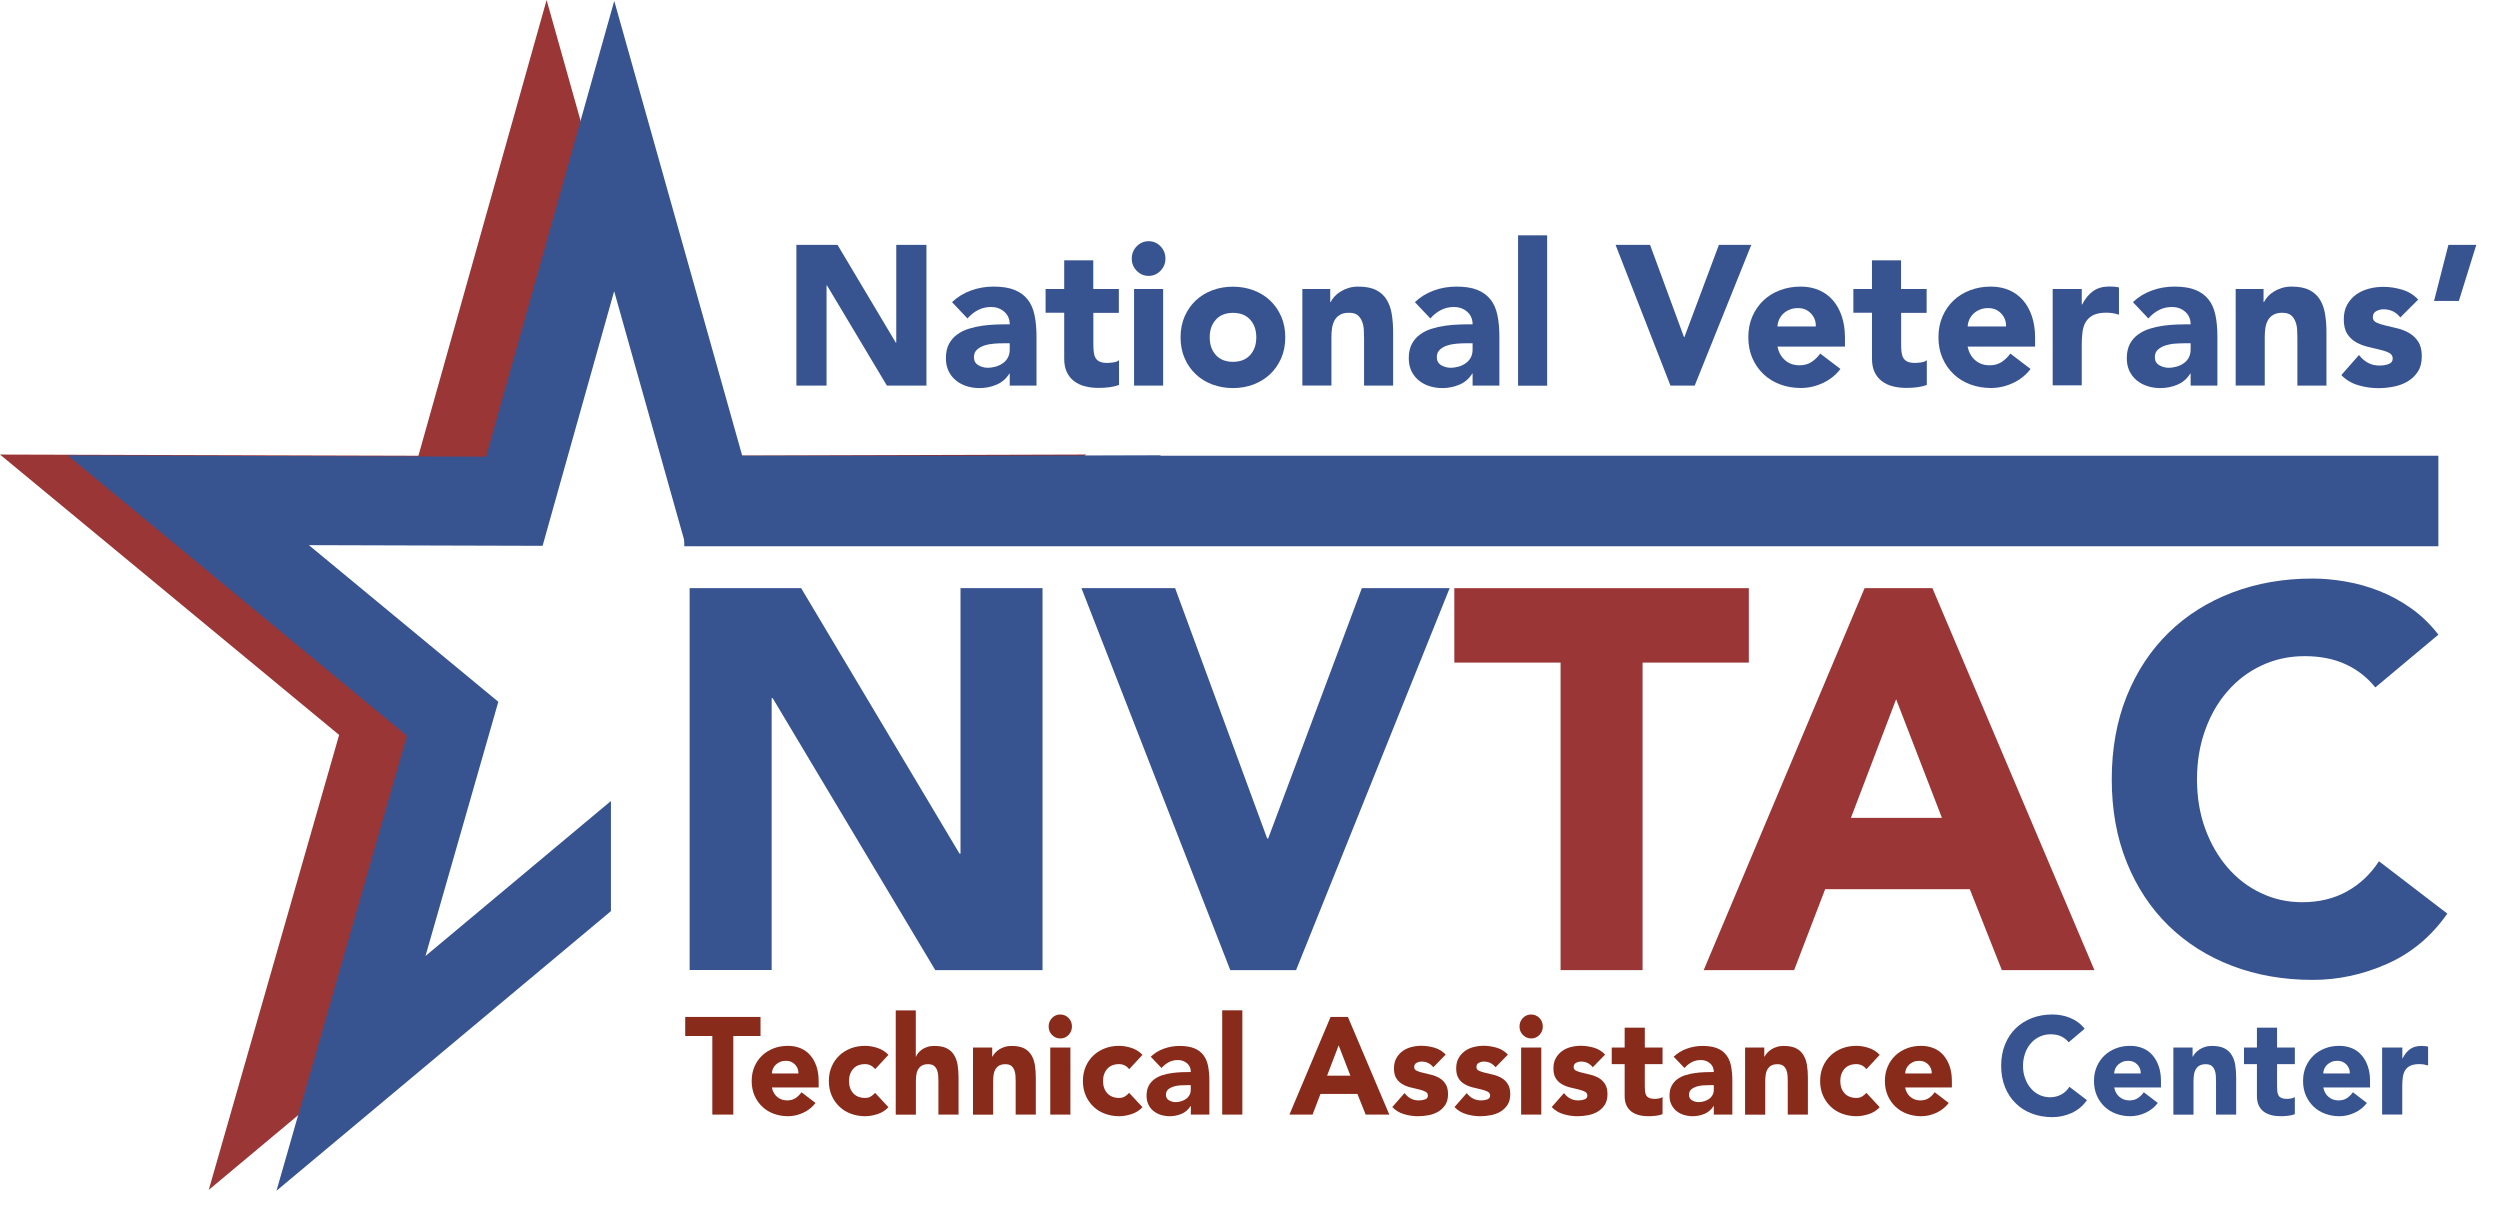<?xml version="1.0" encoding="utf-8"?>
<!-- Generator: Adobe Illustrator 23.0.4, SVG Export Plug-In . SVG Version: 6.00 Build 0)  -->
<svg version="1.1" xmlns="http://www.w3.org/2000/svg" xmlns:xlink="http://www.w3.org/1999/xlink" x="0px" y="0px"
	 viewBox="0 0 294.14 143.14" style="enable-background:new 0 0 294.14 143.14;" xml:space="preserve">
<style type="text/css">
	.st0{fill:none;stroke:#000000;stroke-width:2;stroke-miterlimit:10;}
	.st1{fill:none;}
	.st2{fill:#942B2B;}
	.st3{fill:#375390;}
	.st4{fill:#9B3637;}
	.st5{fill:#882B1B;}
	.st6{fill:#010202;}
	.st7{fill:#FFFFFF;}
</style>
<g id="Layer_2">
</g>
<g id="Layer_1">
	<g>
		<g>
			<path class="st1" d="M41.82,101.84l0.5-1.73C42.15,100.68,41.98,101.26,41.82,101.84z"/>
			<path class="st1" d="M42.33,100.05L45.78,88C44.86,91.23,43.62,95.53,42.33,100.05z"/>
			<path class="st2" d="M83.85,53.61l0.08,10.47c2.48-0.01,5.13-0.02,7.77-0.02c0.04-0.03,0.07-0.06,0.07-0.06l0.78-0.32
				c0.77,0,14.89,0,22.91,0c6.89-5.7,12.34-10.2,12.34-10.2S97.01,53.57,83.85,53.61z"/>
			<g>
				<path class="st3" d="M81.14,69.2h13.12l18.63,31.23h0.12V69.2h9.65v44.94h-12.62L90.91,82.14h-0.12v31.99h-9.65V69.2z"/>
				<path class="st3" d="M127.24,69.2h11.02l10.83,29.45h0.12l11.02-29.45h10.33l-18.07,44.94h-7.74L127.24,69.2z"/>
				<path class="st4" d="M183.61,77.96h-12.5V69.2h34.65v8.76h-12.5v36.18h-9.65V77.96z"/>
				<path class="st4" d="M219.38,69.2h7.98l19.06,44.94h-10.89l-3.77-9.52h-17.02l-3.65,9.52h-10.64L219.38,69.2z M223.09,82.27
					l-5.32,13.96h10.71L223.09,82.27z"/>
				<path class="st3" d="M279.47,80.88c-0.95-1.18-2.11-2.09-3.5-2.73c-1.38-0.63-2.98-0.95-4.8-0.95c-1.82,0-3.5,0.36-5.04,1.08
					c-1.55,0.72-2.89,1.72-4.02,3.02c-1.14,1.29-2.02,2.82-2.66,4.6c-0.64,1.78-0.96,3.7-0.96,5.78c0,2.12,0.32,4.05,0.96,5.81
					c0.64,1.76,1.52,3.28,2.63,4.57c1.11,1.29,2.42,2.3,3.93,3.01c1.51,0.72,3.12,1.08,4.86,1.08c1.98,0,3.73-0.42,5.26-1.27
					c1.53-0.85,2.78-2.03,3.77-3.55l8.04,6.16c-1.86,2.67-4.21,4.63-7.05,5.9c-2.85,1.27-5.78,1.9-8.79,1.9
					c-3.42,0-6.58-0.55-9.47-1.65c-2.89-1.1-5.38-2.68-7.49-4.73c-2.1-2.05-3.74-4.54-4.92-7.46c-1.18-2.92-1.76-6.18-1.76-9.77
					c0-3.6,0.59-6.85,1.76-9.77c1.18-2.92,2.82-5.4,4.92-7.46c2.1-2.05,4.6-3.63,7.49-4.73c2.89-1.1,6.04-1.65,9.47-1.65
					c1.24,0,2.53,0.12,3.87,0.35c1.34,0.23,2.66,0.6,3.96,1.11s2.55,1.19,3.74,2.03c1.2,0.85,2.27,1.88,3.22,3.11L279.47,80.88z"/>
			</g>
			<g>
				<path class="st4" d="M68.72,15.67C66.24,6.84,64.31,0,64.31,0l-4.35,15.47c0,0-9.03,32.09-10.73,38.15
					C43.66,53.61,0,53.48,0,53.48s35.39,29.26,39.9,32.99C38.17,92.53,24.56,140,24.56,140s5.28-4.41,12.01-10.04l8.1-26.57
					l0.44-1.55c0.17-0.58,0.33-1.16,0.5-1.73l0.02-0.06c1.29-4.51,2.53-8.82,3.45-12.04l0.08-0.26c0.92-3.21,1.51-5.28,1.51-5.28
					S37.51,71.58,28.38,64.03c11.27,0.03,27.5,0.08,27.5,0.08l1.02-3.64c0,0,2-7.1,4.39-15.61l-0.5-1.03L68.72,15.67z"/>
				<path class="st3" d="M50.06,112.48c3.51-12.25,8.57-29.91,8.57-29.91S45.47,71.69,36.34,64.14c11.27,0.03,27.5,0.08,27.5,0.08
					l1.02-3.64c0,0,3.95-14.05,7.4-26.32c3.45,12.27,8.43,29.96,8.43,29.96s10.03-0.03,19.79-0.06c0.04-0.03,0.07-0.06,0.07-0.06
					l0.78-0.32c0.77,0,14.89,0,22.91,0c6.89-5.7,12.34-10.2,12.34-10.2s-43.66,0.13-49.22,0.15C85.65,47.67,72.27,0.11,72.27,0.11
					l-4.35,15.47c0,0-9.03,32.09-10.73,38.15c-5.57-0.02-49.22-0.15-49.22-0.15s35.39,29.26,39.9,32.99
					c-1.73,6.06-15.34,53.53-15.34,53.53s33.52-28.03,39.35-32.9V94.24C69.64,96.11,58.24,105.65,50.06,112.48z"/>
			</g>
			<rect x="80.51" y="53.62" class="st3" width="206.38" height="10.65"/>
		</g>
		<g>
			<path class="st3" d="M93.7,28.81h4.84l6.86,11.51h0.05V28.81H109v16.56h-4.65L97.3,33.58h-0.05v11.79H93.7V28.81z"/>
			<path class="st3" d="M118.81,43.95h-0.05c-0.38,0.61-0.89,1.05-1.52,1.31c-0.63,0.27-1.3,0.4-2,0.4c-0.52,0-1.01-0.07-1.49-0.22
				s-0.9-0.37-1.27-0.67c-0.37-0.3-0.65-0.66-0.87-1.1c-0.21-0.44-0.32-0.94-0.32-1.52c0-0.65,0.12-1.21,0.35-1.66
				c0.24-0.45,0.55-0.83,0.96-1.12c0.4-0.3,0.86-0.53,1.38-0.69c0.52-0.16,1.05-0.28,1.61-0.36c0.56-0.08,1.11-0.12,1.67-0.14
				s1.07-0.02,1.54-0.02c0-0.62-0.22-1.12-0.65-1.49c-0.43-0.37-0.95-0.55-1.54-0.55c-0.56,0-1.08,0.12-1.54,0.36
				c-0.46,0.24-0.88,0.57-1.24,0.99l-1.82-1.92c0.64-0.61,1.38-1.06,2.23-1.37s1.73-0.46,2.65-0.46c1,0,1.83,0.13,2.47,0.39
				c0.65,0.26,1.16,0.64,1.55,1.13s0.66,1.11,0.81,1.84c0.15,0.73,0.23,1.56,0.23,2.51v5.78h-3.15V43.95z M117.97,40.39
				c-0.26,0-0.58,0.01-0.97,0.04s-0.76,0.09-1.12,0.2c-0.36,0.11-0.66,0.27-0.91,0.49c-0.25,0.22-0.38,0.52-0.38,0.91
				c0,0.42,0.17,0.73,0.52,0.94c0.35,0.2,0.71,0.3,1.09,0.3c0.33,0,0.66-0.05,0.97-0.14c0.31-0.09,0.59-0.23,0.83-0.4
				c0.24-0.17,0.44-0.39,0.58-0.65s0.22-0.58,0.22-0.94v-0.75H117.97z"/>
			<path class="st3" d="M131.65,36.81h-3.01v3.79c0,0.31,0.02,0.6,0.05,0.85s0.1,0.48,0.21,0.67c0.11,0.19,0.27,0.33,0.49,0.43
				c0.22,0.1,0.51,0.15,0.88,0.15c0.18,0,0.42-0.02,0.72-0.06c0.3-0.04,0.52-0.13,0.67-0.27v2.92c-0.38,0.14-0.78,0.23-1.19,0.28
				s-0.81,0.07-1.21,0.07c-0.58,0-1.11-0.06-1.6-0.19c-0.49-0.12-0.91-0.32-1.28-0.6c-0.37-0.27-0.65-0.63-0.86-1.06
				c-0.21-0.44-0.31-0.97-0.31-1.59v-5.4h-2.19V34h2.19v-3.37h3.42V34h3.01V36.81z"/>
			<path class="st3" d="M133.16,30.42c0-0.56,0.19-1.04,0.58-1.44c0.39-0.4,0.85-0.6,1.4-0.6s1.02,0.2,1.4,0.6
				c0.39,0.4,0.58,0.88,0.58,1.44s-0.19,1.04-0.58,1.44c-0.39,0.4-0.86,0.6-1.4,0.6s-1.01-0.2-1.4-0.6
				C133.35,31.47,133.16,30.99,133.16,30.42z M133.43,34h3.42v11.37h-3.42V34z"/>
			<path class="st3" d="M138.9,39.69c0-0.9,0.16-1.72,0.48-2.46c0.32-0.73,0.76-1.36,1.31-1.88c0.55-0.52,1.21-0.92,1.96-1.2
				c0.75-0.28,1.55-0.42,2.41-0.42c0.85,0,1.65,0.14,2.41,0.42c0.75,0.28,1.41,0.68,1.96,1.2c0.55,0.52,0.99,1.15,1.31,1.88
				c0.32,0.73,0.48,1.55,0.48,2.46s-0.16,1.72-0.48,2.46c-0.32,0.73-0.76,1.36-1.31,1.88c-0.56,0.52-1.21,0.92-1.96,1.21
				c-0.75,0.28-1.55,0.42-2.41,0.42c-0.85,0-1.65-0.14-2.41-0.42c-0.75-0.28-1.41-0.68-1.96-1.21c-0.56-0.52-0.99-1.15-1.31-1.88
				C139.06,41.41,138.9,40.59,138.9,39.69z M142.33,39.69c0,0.86,0.24,1.55,0.72,2.08s1.15,0.8,2.02,0.8s1.54-0.27,2.02-0.8
				s0.72-1.22,0.72-2.08s-0.24-1.55-0.72-2.08s-1.15-0.8-2.02-0.8s-1.54,0.27-2.02,0.8S142.33,38.83,142.33,39.69z"/>
			<path class="st3" d="M153.23,34h3.28v1.54h0.05c0.11-0.22,0.26-0.44,0.46-0.66c0.2-0.22,0.43-0.41,0.71-0.58
				c0.27-0.17,0.58-0.31,0.94-0.42c0.35-0.11,0.73-0.16,1.14-0.16c0.87,0,1.57,0.14,2.1,0.41s0.95,0.65,1.24,1.13s0.5,1.05,0.6,1.71
				c0.11,0.66,0.16,1.36,0.16,2.13v6.27h-3.42v-5.57c0-0.33-0.01-0.67-0.03-1.02c-0.02-0.35-0.09-0.67-0.21-0.97
				s-0.29-0.54-0.52-0.73c-0.24-0.19-0.57-0.28-1.02-0.28s-0.8,0.08-1.07,0.25c-0.27,0.16-0.48,0.38-0.63,0.65
				c-0.14,0.27-0.24,0.58-0.29,0.92c-0.05,0.34-0.07,0.7-0.07,1.08v5.66h-3.42V34z"/>
			<path class="st3" d="M173.27,43.95h-0.05c-0.38,0.61-0.89,1.05-1.52,1.31c-0.63,0.27-1.3,0.4-2,0.4c-0.52,0-1.01-0.07-1.49-0.22
				s-0.9-0.37-1.27-0.67c-0.37-0.3-0.65-0.66-0.87-1.1c-0.21-0.44-0.32-0.94-0.32-1.52c0-0.65,0.12-1.21,0.35-1.66
				c0.24-0.45,0.55-0.83,0.96-1.12c0.4-0.3,0.86-0.53,1.38-0.69c0.52-0.16,1.05-0.28,1.61-0.36c0.56-0.08,1.11-0.12,1.67-0.14
				s1.07-0.02,1.54-0.02c0-0.62-0.22-1.12-0.65-1.49c-0.43-0.37-0.95-0.55-1.54-0.55c-0.56,0-1.08,0.12-1.54,0.36
				c-0.46,0.24-0.88,0.57-1.24,0.99l-1.82-1.92c0.64-0.61,1.38-1.06,2.23-1.37s1.73-0.46,2.65-0.46c1,0,1.83,0.13,2.47,0.39
				c0.65,0.26,1.16,0.64,1.55,1.13s0.66,1.11,0.81,1.84c0.15,0.73,0.23,1.56,0.23,2.51v5.78h-3.15V43.95z M172.43,40.39
				c-0.26,0-0.58,0.01-0.97,0.04s-0.76,0.09-1.12,0.2c-0.36,0.11-0.66,0.27-0.91,0.49c-0.25,0.22-0.38,0.52-0.38,0.91
				c0,0.42,0.17,0.73,0.52,0.94c0.35,0.2,0.71,0.3,1.09,0.3c0.33,0,0.66-0.05,0.97-0.14c0.31-0.09,0.59-0.23,0.83-0.4
				c0.24-0.17,0.44-0.39,0.58-0.65s0.22-0.58,0.22-0.94v-0.75H172.43z"/>
			<path class="st3" d="M178.61,27.69h3.42v17.69h-3.42V27.69z"/>
			<path class="st3" d="M190.08,28.81h4.06l3.99,10.85h0.05l4.06-10.85h3.81l-6.66,16.56h-2.85L190.08,28.81z"/>
			<path class="st3" d="M216.54,43.41c-0.55,0.72-1.24,1.27-2.08,1.66c-0.84,0.39-1.7,0.58-2.6,0.58c-0.85,0-1.65-0.14-2.41-0.42
				c-0.75-0.28-1.41-0.68-1.96-1.21c-0.56-0.52-0.99-1.15-1.31-1.88c-0.32-0.73-0.48-1.55-0.48-2.46s0.16-1.72,0.48-2.46
				c0.32-0.73,0.76-1.36,1.31-1.88c0.55-0.52,1.21-0.92,1.96-1.2c0.75-0.28,1.55-0.42,2.41-0.42c0.79,0,1.51,0.14,2.16,0.42
				c0.65,0.28,1.19,0.68,1.64,1.2c0.45,0.52,0.79,1.15,1.04,1.88c0.24,0.73,0.37,1.55,0.37,2.46v1.1h-7.94
				c0.14,0.67,0.43,1.2,0.89,1.6c0.46,0.4,1.02,0.6,1.69,0.6c0.56,0,1.04-0.13,1.43-0.39s0.73-0.59,1.02-0.99L216.54,43.41z
				 M213.64,38.4c0.02-0.59-0.17-1.1-0.57-1.52c-0.4-0.42-0.9-0.63-1.53-0.63c-0.38,0-0.71,0.06-1,0.19
				c-0.29,0.12-0.54,0.28-0.74,0.48c-0.21,0.2-0.36,0.42-0.48,0.68c-0.11,0.26-0.18,0.53-0.19,0.81H213.64z"/>
			<path class="st3" d="M226.69,36.81h-3.01v3.79c0,0.31,0.02,0.6,0.05,0.85s0.1,0.48,0.21,0.67c0.11,0.19,0.27,0.33,0.49,0.43
				c0.22,0.1,0.51,0.15,0.88,0.15c0.18,0,0.42-0.02,0.72-0.06c0.3-0.04,0.52-0.13,0.67-0.27v2.92c-0.38,0.14-0.78,0.23-1.19,0.28
				s-0.81,0.07-1.21,0.07c-0.58,0-1.11-0.06-1.6-0.19c-0.49-0.12-0.91-0.32-1.28-0.6c-0.37-0.27-0.65-0.63-0.86-1.06
				c-0.21-0.44-0.31-0.97-0.31-1.59v-5.4h-2.19V34h2.19v-3.37h3.42V34h3.01V36.81z"/>
			<path class="st3" d="M238.91,43.41c-0.55,0.72-1.24,1.27-2.08,1.66c-0.84,0.39-1.7,0.58-2.6,0.58c-0.85,0-1.65-0.14-2.41-0.42
				c-0.75-0.28-1.41-0.68-1.96-1.21c-0.56-0.52-0.99-1.15-1.31-1.88c-0.32-0.73-0.48-1.55-0.48-2.46s0.16-1.72,0.48-2.46
				c0.32-0.73,0.76-1.36,1.31-1.88c0.55-0.52,1.21-0.92,1.96-1.2c0.75-0.28,1.55-0.42,2.41-0.42c0.79,0,1.51,0.14,2.16,0.42
				c0.65,0.28,1.19,0.68,1.64,1.2c0.45,0.52,0.79,1.15,1.04,1.88c0.24,0.73,0.37,1.55,0.37,2.46v1.1h-7.94
				c0.14,0.67,0.43,1.2,0.89,1.6c0.46,0.4,1.02,0.6,1.69,0.6c0.56,0,1.04-0.13,1.43-0.39s0.73-0.59,1.02-0.99L238.91,43.41z
				 M236.02,38.4c0.02-0.59-0.17-1.1-0.57-1.52c-0.4-0.42-0.9-0.63-1.53-0.63c-0.38,0-0.71,0.06-1,0.19
				c-0.29,0.12-0.54,0.28-0.74,0.48c-0.21,0.2-0.36,0.42-0.48,0.68c-0.11,0.26-0.18,0.53-0.19,0.81H236.02z"/>
			<path class="st3" d="M241.51,34h3.42v1.82h0.05c0.36-0.7,0.8-1.23,1.3-1.58c0.5-0.35,1.13-0.53,1.89-0.53
				c0.2,0,0.4,0.01,0.59,0.02c0.2,0.02,0.38,0.05,0.55,0.09v3.21c-0.24-0.08-0.48-0.14-0.72-0.18c-0.24-0.04-0.48-0.06-0.74-0.06
				c-0.65,0-1.17,0.09-1.55,0.28c-0.38,0.19-0.67,0.45-0.88,0.78c-0.21,0.34-0.34,0.74-0.4,1.2c-0.06,0.47-0.09,0.98-0.09,1.54v4.75
				h-3.42V34z"/>
			<path class="st3" d="M257.75,43.95h-0.05c-0.38,0.61-0.89,1.05-1.52,1.31c-0.63,0.27-1.3,0.4-2,0.4c-0.52,0-1.01-0.07-1.49-0.22
				s-0.9-0.37-1.27-0.67c-0.37-0.3-0.65-0.66-0.87-1.1c-0.21-0.44-0.32-0.94-0.32-1.52c0-0.65,0.12-1.21,0.35-1.66
				c0.24-0.45,0.55-0.83,0.96-1.12c0.4-0.3,0.86-0.53,1.38-0.69c0.52-0.16,1.05-0.28,1.61-0.36c0.56-0.08,1.11-0.12,1.67-0.14
				c0.56-0.02,1.07-0.02,1.54-0.02c0-0.62-0.22-1.12-0.65-1.49c-0.43-0.37-0.95-0.55-1.54-0.55c-0.56,0-1.08,0.12-1.54,0.36
				c-0.46,0.24-0.88,0.57-1.24,0.99l-1.82-1.92c0.64-0.61,1.38-1.06,2.23-1.37s1.73-0.46,2.65-0.46c1,0,1.83,0.13,2.47,0.39
				c0.65,0.26,1.16,0.64,1.55,1.13s0.66,1.11,0.81,1.84c0.15,0.73,0.23,1.56,0.23,2.51v5.78h-3.15V43.95z M256.91,40.39
				c-0.26,0-0.58,0.01-0.97,0.04c-0.39,0.02-0.76,0.09-1.12,0.2c-0.36,0.11-0.66,0.27-0.91,0.49c-0.25,0.22-0.38,0.52-0.38,0.91
				c0,0.42,0.17,0.73,0.52,0.94c0.35,0.2,0.71,0.3,1.09,0.3c0.33,0,0.66-0.05,0.97-0.14c0.31-0.09,0.59-0.23,0.83-0.4
				c0.24-0.17,0.44-0.39,0.58-0.65s0.22-0.58,0.22-0.94v-0.75H256.91z"/>
			<path class="st3" d="M263.04,34h3.28v1.54h0.05c0.11-0.22,0.26-0.44,0.46-0.66c0.2-0.22,0.43-0.41,0.71-0.58
				c0.27-0.17,0.58-0.31,0.94-0.42c0.35-0.11,0.73-0.16,1.14-0.16c0.87,0,1.57,0.14,2.1,0.41s0.95,0.65,1.24,1.13s0.5,1.05,0.6,1.71
				c0.11,0.66,0.16,1.36,0.16,2.13v6.27h-3.42v-5.57c0-0.33-0.01-0.67-0.03-1.02c-0.02-0.35-0.09-0.67-0.21-0.97
				s-0.29-0.54-0.52-0.73c-0.24-0.19-0.57-0.28-1.02-0.28s-0.8,0.08-1.07,0.25c-0.27,0.16-0.48,0.38-0.63,0.65
				c-0.14,0.27-0.24,0.58-0.29,0.92c-0.05,0.34-0.07,0.7-0.07,1.08v5.66h-3.42V34z"/>
			<path class="st3" d="M282.41,37.35c-0.5-0.64-1.16-0.96-1.98-0.96c-0.29,0-0.57,0.07-0.84,0.21c-0.27,0.14-0.41,0.38-0.41,0.73
				c0,0.28,0.14,0.49,0.42,0.62c0.28,0.13,0.64,0.25,1.07,0.35c0.43,0.1,0.9,0.21,1.39,0.33c0.49,0.12,0.96,0.3,1.39,0.55
				c0.43,0.25,0.79,0.59,1.07,1.02c0.28,0.43,0.42,1,0.42,1.72c0,0.73-0.16,1.34-0.47,1.81c-0.31,0.48-0.71,0.86-1.2,1.15
				c-0.49,0.29-1.03,0.49-1.64,0.61c-0.61,0.12-1.21,0.18-1.8,0.18c-0.78,0-1.56-0.11-2.35-0.34c-0.79-0.23-1.46-0.63-2.01-1.2
				l2.08-2.36c0.32,0.41,0.67,0.71,1.06,0.92c0.39,0.21,0.84,0.32,1.36,0.32c0.4,0,0.75-0.06,1.07-0.18
				c0.32-0.12,0.48-0.33,0.48-0.64c0-0.3-0.14-0.52-0.42-0.67c-0.28-0.15-0.64-0.27-1.07-0.37c-0.43-0.1-0.9-0.21-1.39-0.33
				c-0.49-0.12-0.96-0.29-1.39-0.53c-0.43-0.23-0.79-0.56-1.07-0.99c-0.28-0.43-0.42-1-0.42-1.72c0-0.67,0.13-1.25,0.4-1.73
				c0.27-0.48,0.62-0.88,1.05-1.19c0.43-0.31,0.93-0.54,1.49-0.69s1.13-0.22,1.71-0.22c0.73,0,1.47,0.11,2.21,0.33
				c0.75,0.22,1.38,0.61,1.89,1.17L282.41,37.35z"/>
			<path class="st3" d="M289.3,35.41h-2.92l1.69-6.6h3.28L289.3,35.41z"/>
		</g>
		<g>
			<path class="st5" d="M83.82,121.89h-3.2v-2.24h8.86v2.24h-3.2v9.25h-2.47V121.89z"/>
			<path class="st5" d="M95.95,129.77c-0.38,0.5-0.86,0.88-1.44,1.15s-1.18,0.41-1.8,0.41c-0.59,0-1.15-0.1-1.67-0.29
				c-0.52-0.19-0.98-0.47-1.36-0.84c-0.38-0.36-0.69-0.8-0.91-1.31c-0.22-0.51-0.33-1.08-0.33-1.7c0-0.63,0.11-1.19,0.33-1.7
				c0.22-0.51,0.52-0.94,0.91-1.31c0.38-0.36,0.84-0.64,1.36-0.84s1.08-0.29,1.67-0.29c0.55,0,1.05,0.1,1.5,0.29
				c0.45,0.19,0.83,0.47,1.14,0.84c0.31,0.36,0.55,0.8,0.72,1.31c0.17,0.51,0.25,1.08,0.25,1.7v0.76h-5.5
				c0.09,0.47,0.3,0.84,0.62,1.11s0.71,0.41,1.17,0.41c0.39,0,0.72-0.09,0.99-0.27c0.27-0.18,0.5-0.41,0.7-0.69L95.95,129.77z
				 M93.94,126.3c0.01-0.41-0.12-0.76-0.4-1.05s-0.63-0.44-1.06-0.44c-0.26,0-0.5,0.04-0.7,0.13c-0.2,0.09-0.37,0.2-0.51,0.33
				c-0.14,0.14-0.25,0.29-0.33,0.47c-0.08,0.18-0.12,0.37-0.13,0.56H93.94z"/>
			<path class="st5" d="M102.96,125.8c-0.12-0.17-0.28-0.32-0.49-0.43s-0.44-0.17-0.68-0.17c-0.6,0-1.07,0.18-1.4,0.55
				s-0.5,0.85-0.5,1.44c0,0.6,0.17,1.08,0.5,1.44s0.8,0.55,1.4,0.55c0.26,0,0.49-0.06,0.68-0.18s0.35-0.26,0.49-0.42l1.57,1.69
				c-0.37,0.39-0.8,0.66-1.31,0.82s-0.98,0.24-1.43,0.24c-0.59,0-1.15-0.1-1.67-0.29c-0.52-0.19-0.98-0.47-1.36-0.84
				c-0.38-0.36-0.69-0.8-0.91-1.31c-0.22-0.51-0.33-1.08-0.33-1.7c0-0.63,0.11-1.19,0.33-1.7c0.22-0.51,0.52-0.94,0.91-1.31
				c0.38-0.36,0.84-0.64,1.36-0.84s1.08-0.29,1.67-0.29c0.45,0,0.93,0.08,1.43,0.24s0.94,0.43,1.31,0.82L102.96,125.8z"/>
			<path class="st5" d="M107.75,118.87v5.45h0.03c0.05-0.15,0.14-0.3,0.27-0.45c0.13-0.15,0.28-0.29,0.46-0.41
				c0.18-0.12,0.39-0.22,0.63-0.29c0.24-0.08,0.51-0.11,0.79-0.11c0.6,0,1.09,0.09,1.46,0.28c0.37,0.19,0.66,0.45,0.86,0.79
				c0.21,0.34,0.35,0.73,0.42,1.18c0.07,0.45,0.11,0.95,0.11,1.48v4.35h-2.37v-3.86c0-0.23-0.01-0.46-0.02-0.71
				c-0.02-0.24-0.06-0.47-0.14-0.67s-0.2-0.37-0.36-0.5c-0.16-0.13-0.4-0.19-0.7-0.19s-0.55,0.06-0.74,0.17
				c-0.19,0.11-0.33,0.27-0.44,0.45c-0.1,0.19-0.17,0.4-0.2,0.64s-0.05,0.49-0.05,0.75v3.93h-2.37v-12.27H107.75z"/>
			<path class="st5" d="M114.46,123.25h2.28v1.07h0.03c0.07-0.15,0.18-0.3,0.32-0.45c0.14-0.15,0.3-0.29,0.49-0.41
				c0.19-0.12,0.41-0.22,0.65-0.29c0.24-0.08,0.51-0.11,0.79-0.11c0.6,0,1.09,0.09,1.46,0.28c0.37,0.19,0.66,0.45,0.86,0.79
				c0.21,0.34,0.35,0.73,0.42,1.18c0.07,0.45,0.11,0.95,0.11,1.48v4.35h-2.37v-3.86c0-0.23-0.01-0.46-0.02-0.71
				c-0.02-0.24-0.06-0.47-0.14-0.67s-0.2-0.37-0.36-0.5c-0.16-0.13-0.4-0.19-0.7-0.19s-0.55,0.06-0.74,0.17
				c-0.19,0.11-0.33,0.27-0.44,0.45c-0.1,0.19-0.17,0.4-0.2,0.64s-0.05,0.49-0.05,0.75v3.93h-2.37V123.25z"/>
			<path class="st5" d="M123.38,120.77c0-0.39,0.13-0.72,0.4-1s0.59-0.41,0.97-0.41c0.38,0,0.7,0.14,0.97,0.41s0.4,0.61,0.4,1
				c0,0.39-0.13,0.72-0.4,1s-0.59,0.41-0.97,0.41c-0.38,0-0.7-0.14-0.97-0.41S123.38,121.16,123.38,120.77z M123.57,123.25h2.37
				v7.89h-2.37V123.25z"/>
			<path class="st5" d="M132.85,125.8c-0.12-0.17-0.28-0.32-0.49-0.43s-0.44-0.17-0.68-0.17c-0.6,0-1.07,0.18-1.4,0.55
				s-0.5,0.85-0.5,1.44c0,0.6,0.17,1.08,0.5,1.44s0.8,0.55,1.4,0.55c0.26,0,0.49-0.06,0.68-0.18s0.35-0.26,0.49-0.42l1.57,1.69
				c-0.37,0.39-0.8,0.66-1.31,0.82s-0.98,0.24-1.43,0.24c-0.59,0-1.15-0.1-1.67-0.29c-0.52-0.19-0.98-0.47-1.36-0.84
				c-0.38-0.36-0.69-0.8-0.91-1.31c-0.22-0.51-0.33-1.08-0.33-1.7c0-0.63,0.11-1.19,0.33-1.7c0.22-0.51,0.52-0.94,0.91-1.31
				c0.38-0.36,0.84-0.64,1.36-0.84s1.08-0.29,1.67-0.29c0.45,0,0.93,0.08,1.43,0.24s0.94,0.43,1.31,0.82L132.85,125.8z"/>
			<path class="st5" d="M140.1,130.14h-0.03c-0.26,0.42-0.61,0.72-1.05,0.91c-0.44,0.18-0.9,0.28-1.38,0.28
				c-0.36,0-0.7-0.05-1.04-0.15s-0.62-0.26-0.88-0.46s-0.45-0.46-0.6-0.76c-0.15-0.3-0.22-0.65-0.22-1.05
				c0-0.45,0.08-0.84,0.25-1.15c0.16-0.31,0.38-0.57,0.66-0.78s0.6-0.37,0.96-0.48c0.36-0.11,0.73-0.2,1.12-0.25s0.77-0.09,1.15-0.1
				c0.38-0.01,0.74-0.02,1.07-0.02c0-0.43-0.15-0.78-0.45-1.03c-0.3-0.25-0.66-0.38-1.07-0.38c-0.39,0-0.75,0.08-1.07,0.25
				c-0.32,0.17-0.61,0.4-0.86,0.69l-1.27-1.33c0.44-0.42,0.96-0.74,1.55-0.95c0.59-0.21,1.2-0.32,1.83-0.32
				c0.7,0,1.27,0.09,1.72,0.27c0.45,0.18,0.81,0.44,1.08,0.79c0.27,0.35,0.46,0.77,0.56,1.27c0.1,0.5,0.16,1.08,0.16,1.74v4.01
				h-2.18V130.14z M139.51,127.68c-0.18,0-0.4,0.01-0.67,0.02c-0.27,0.02-0.53,0.06-0.77,0.14c-0.25,0.08-0.46,0.19-0.63,0.34
				c-0.17,0.15-0.26,0.36-0.26,0.63c0,0.29,0.12,0.51,0.36,0.65c0.24,0.14,0.5,0.21,0.76,0.21c0.23,0,0.46-0.03,0.67-0.1
				c0.22-0.06,0.41-0.16,0.58-0.28c0.17-0.12,0.3-0.27,0.4-0.45s0.15-0.4,0.15-0.65v-0.52H139.51z"/>
			<path class="st5" d="M143.8,118.87h2.37v12.27h-2.37V118.87z"/>
			<path class="st5" d="M156.55,119.65h2.04l4.87,11.49h-2.78l-0.97-2.43h-4.35l-0.93,2.43h-2.72L156.55,119.65z M157.5,122.99
				l-1.36,3.57h2.74L157.5,122.99z"/>
			<path class="st5" d="M168.64,125.57c-0.35-0.44-0.81-0.67-1.38-0.67c-0.2,0-0.4,0.05-0.59,0.15s-0.28,0.27-0.28,0.5
				c0,0.19,0.1,0.34,0.29,0.43s0.44,0.17,0.74,0.24c0.3,0.07,0.62,0.15,0.96,0.23s0.66,0.21,0.96,0.38c0.3,0.17,0.55,0.41,0.74,0.71
				c0.19,0.3,0.29,0.69,0.29,1.19c0,0.51-0.11,0.93-0.32,1.26c-0.22,0.33-0.49,0.6-0.83,0.8s-0.72,0.34-1.14,0.42
				c-0.42,0.08-0.84,0.12-1.25,0.12c-0.54,0-1.08-0.08-1.63-0.24s-1.01-0.44-1.39-0.84l1.44-1.64c0.22,0.28,0.47,0.5,0.74,0.64
				s0.58,0.22,0.94,0.22c0.27,0,0.52-0.04,0.74-0.12c0.22-0.08,0.33-0.23,0.33-0.45c0-0.21-0.1-0.36-0.29-0.46
				c-0.2-0.1-0.44-0.19-0.74-0.26c-0.3-0.07-0.62-0.15-0.97-0.23c-0.34-0.08-0.66-0.2-0.96-0.37c-0.3-0.16-0.55-0.39-0.74-0.69
				c-0.2-0.3-0.29-0.69-0.29-1.19c0-0.46,0.09-0.87,0.28-1.2c0.18-0.33,0.43-0.61,0.73-0.83c0.3-0.22,0.65-0.38,1.04-0.48
				c0.39-0.1,0.79-0.15,1.19-0.15c0.51,0,1.02,0.08,1.53,0.23c0.52,0.15,0.95,0.42,1.31,0.81L168.64,125.57z"/>
			<path class="st5" d="M175.96,125.57c-0.35-0.44-0.81-0.67-1.38-0.67c-0.2,0-0.4,0.05-0.59,0.15s-0.28,0.27-0.28,0.5
				c0,0.19,0.1,0.34,0.29,0.43s0.44,0.17,0.74,0.24c0.3,0.07,0.62,0.15,0.96,0.23s0.66,0.21,0.96,0.38c0.3,0.17,0.55,0.41,0.74,0.71
				c0.19,0.3,0.29,0.69,0.29,1.19c0,0.51-0.11,0.93-0.32,1.26c-0.22,0.33-0.49,0.6-0.83,0.8s-0.72,0.34-1.14,0.42
				c-0.42,0.08-0.84,0.12-1.25,0.12c-0.54,0-1.08-0.08-1.63-0.24s-1.01-0.44-1.39-0.84l1.44-1.64c0.22,0.28,0.47,0.5,0.74,0.64
				s0.58,0.22,0.94,0.22c0.27,0,0.52-0.04,0.74-0.12c0.22-0.08,0.33-0.23,0.33-0.45c0-0.21-0.1-0.36-0.29-0.46
				c-0.2-0.1-0.44-0.19-0.74-0.26c-0.3-0.07-0.62-0.15-0.97-0.23c-0.34-0.08-0.66-0.2-0.96-0.37c-0.3-0.16-0.55-0.39-0.74-0.69
				c-0.2-0.3-0.29-0.69-0.29-1.19c0-0.46,0.09-0.87,0.28-1.2c0.18-0.33,0.43-0.61,0.73-0.83c0.3-0.22,0.65-0.38,1.04-0.48
				c0.39-0.1,0.79-0.15,1.19-0.15c0.51,0,1.02,0.08,1.53,0.23c0.52,0.15,0.95,0.42,1.31,0.81L175.96,125.57z"/>
			<path class="st5" d="M178.78,120.77c0-0.39,0.13-0.72,0.4-1s0.59-0.41,0.97-0.41c0.38,0,0.7,0.14,0.97,0.41s0.4,0.61,0.4,1
				c0,0.39-0.13,0.72-0.4,1s-0.59,0.41-0.97,0.41c-0.38,0-0.7-0.14-0.97-0.41S178.78,121.16,178.78,120.77z M178.97,123.25h2.37
				v7.89h-2.37V123.25z"/>
			<path class="st5" d="M187.4,125.57c-0.35-0.44-0.81-0.67-1.38-0.67c-0.2,0-0.4,0.05-0.59,0.15s-0.28,0.27-0.28,0.5
				c0,0.19,0.1,0.34,0.29,0.43s0.44,0.17,0.74,0.24c0.3,0.07,0.62,0.15,0.96,0.23s0.66,0.21,0.96,0.38c0.3,0.17,0.55,0.41,0.74,0.71
				c0.19,0.3,0.29,0.69,0.29,1.19c0,0.51-0.11,0.93-0.32,1.26c-0.22,0.33-0.49,0.6-0.83,0.8s-0.72,0.34-1.14,0.42
				c-0.42,0.08-0.84,0.12-1.25,0.12c-0.54,0-1.08-0.08-1.63-0.24s-1.01-0.44-1.39-0.84l1.44-1.64c0.22,0.28,0.47,0.5,0.74,0.64
				s0.58,0.22,0.94,0.22c0.27,0,0.52-0.04,0.74-0.12c0.22-0.08,0.33-0.23,0.33-0.45c0-0.21-0.1-0.36-0.29-0.46
				c-0.2-0.1-0.44-0.19-0.74-0.26c-0.3-0.07-0.62-0.15-0.97-0.23c-0.34-0.08-0.66-0.2-0.96-0.37c-0.3-0.16-0.55-0.39-0.74-0.69
				c-0.2-0.3-0.29-0.69-0.29-1.19c0-0.46,0.09-0.87,0.28-1.2c0.18-0.33,0.43-0.61,0.73-0.83c0.3-0.22,0.65-0.38,1.04-0.48
				c0.39-0.1,0.79-0.15,1.19-0.15c0.51,0,1.02,0.08,1.53,0.23c0.52,0.15,0.95,0.42,1.31,0.81L187.4,125.57z"/>
			<path class="st5" d="M195.61,125.2h-2.09v2.63c0,0.22,0.01,0.41,0.03,0.59c0.02,0.18,0.07,0.33,0.14,0.46s0.19,0.23,0.34,0.3
				s0.36,0.11,0.61,0.11c0.13,0,0.29-0.01,0.5-0.04c0.21-0.03,0.36-0.09,0.47-0.19v2.03c-0.26,0.1-0.54,0.16-0.82,0.19
				c-0.28,0.03-0.56,0.05-0.84,0.05c-0.4,0-0.77-0.04-1.11-0.13c-0.34-0.09-0.63-0.22-0.89-0.41c-0.25-0.19-0.45-0.44-0.59-0.74
				c-0.14-0.3-0.21-0.67-0.21-1.1v-3.75h-1.52v-1.95h1.52v-2.34h2.37v2.34h2.09V125.2z"/>
			<path class="st5" d="M201.63,130.14h-0.03c-0.26,0.42-0.61,0.72-1.05,0.91c-0.44,0.18-0.9,0.28-1.38,0.28
				c-0.36,0-0.7-0.05-1.04-0.15s-0.62-0.26-0.88-0.46s-0.45-0.46-0.6-0.76c-0.15-0.3-0.22-0.65-0.22-1.05
				c0-0.45,0.08-0.84,0.25-1.15c0.16-0.31,0.38-0.57,0.66-0.78s0.6-0.37,0.96-0.48c0.36-0.11,0.73-0.2,1.12-0.25s0.77-0.09,1.15-0.1
				c0.38-0.01,0.74-0.02,1.07-0.02c0-0.43-0.15-0.78-0.45-1.03c-0.3-0.25-0.66-0.38-1.07-0.38c-0.39,0-0.75,0.08-1.07,0.25
				c-0.32,0.17-0.61,0.4-0.86,0.69l-1.27-1.33c0.44-0.42,0.96-0.74,1.55-0.95c0.59-0.21,1.2-0.32,1.83-0.32
				c0.7,0,1.27,0.09,1.72,0.27c0.45,0.18,0.81,0.44,1.08,0.79c0.27,0.35,0.46,0.77,0.56,1.27c0.1,0.5,0.16,1.08,0.16,1.74v4.01
				h-2.18V130.14z M201.05,127.68c-0.18,0-0.4,0.01-0.67,0.02c-0.27,0.02-0.53,0.06-0.77,0.14c-0.25,0.08-0.46,0.19-0.63,0.34
				c-0.17,0.15-0.26,0.36-0.26,0.63c0,0.29,0.12,0.51,0.36,0.65c0.24,0.14,0.5,0.21,0.76,0.21c0.23,0,0.46-0.03,0.67-0.1
				c0.22-0.06,0.41-0.16,0.58-0.28c0.17-0.12,0.3-0.27,0.4-0.45s0.15-0.4,0.15-0.65v-0.52H201.05z"/>
			<path class="st5" d="M205.3,123.25h2.28v1.07h0.03c0.07-0.15,0.18-0.3,0.32-0.45c0.14-0.15,0.3-0.29,0.49-0.41
				c0.19-0.12,0.41-0.22,0.65-0.29c0.24-0.08,0.51-0.11,0.79-0.11c0.6,0,1.09,0.09,1.46,0.28c0.37,0.19,0.66,0.45,0.86,0.79
				c0.21,0.34,0.35,0.73,0.42,1.18c0.07,0.45,0.11,0.95,0.11,1.48v4.35h-2.37v-3.86c0-0.23-0.01-0.46-0.02-0.71
				c-0.02-0.24-0.06-0.47-0.14-0.67s-0.2-0.37-0.36-0.5c-0.16-0.13-0.4-0.19-0.7-0.19c-0.31,0-0.55,0.06-0.74,0.17
				c-0.19,0.11-0.33,0.27-0.44,0.45c-0.1,0.19-0.17,0.4-0.2,0.64s-0.05,0.49-0.05,0.75v3.93h-2.37V123.25z"/>
			<path class="st5" d="M219.59,125.8c-0.12-0.17-0.28-0.32-0.49-0.43s-0.44-0.17-0.68-0.17c-0.6,0-1.07,0.18-1.4,0.55
				s-0.5,0.85-0.5,1.44c0,0.6,0.17,1.08,0.5,1.44s0.8,0.55,1.4,0.55c0.26,0,0.49-0.06,0.68-0.18s0.35-0.26,0.49-0.42l1.57,1.69
				c-0.37,0.39-0.8,0.66-1.31,0.82s-0.98,0.24-1.43,0.24c-0.59,0-1.15-0.1-1.67-0.29c-0.52-0.19-0.98-0.47-1.36-0.84
				c-0.38-0.36-0.69-0.8-0.91-1.31c-0.22-0.51-0.33-1.08-0.33-1.7c0-0.63,0.11-1.19,0.33-1.7c0.22-0.51,0.52-0.94,0.91-1.31
				c0.38-0.36,0.84-0.64,1.36-0.84s1.08-0.29,1.67-0.29c0.45,0,0.93,0.08,1.43,0.24s0.94,0.43,1.31,0.82L219.59,125.8z"/>
			<path class="st5" d="M229.28,129.77c-0.38,0.5-0.86,0.88-1.44,1.15s-1.18,0.41-1.8,0.41c-0.59,0-1.15-0.1-1.67-0.29
				c-0.52-0.19-0.98-0.47-1.36-0.84c-0.38-0.36-0.69-0.8-0.91-1.31c-0.22-0.51-0.33-1.08-0.33-1.7c0-0.63,0.11-1.19,0.33-1.7
				c0.22-0.51,0.52-0.94,0.91-1.31c0.38-0.36,0.84-0.64,1.36-0.84s1.08-0.29,1.67-0.29c0.55,0,1.05,0.1,1.5,0.29
				c0.45,0.19,0.83,0.47,1.14,0.84c0.31,0.36,0.55,0.8,0.72,1.31c0.17,0.51,0.25,1.08,0.25,1.7v0.76h-5.5
				c0.09,0.47,0.3,0.84,0.62,1.11s0.71,0.41,1.17,0.41c0.39,0,0.72-0.09,0.99-0.27c0.27-0.18,0.5-0.41,0.7-0.69L229.28,129.77z
				 M227.28,126.3c0.01-0.41-0.12-0.76-0.4-1.05s-0.63-0.44-1.06-0.44c-0.26,0-0.5,0.04-0.7,0.13c-0.2,0.09-0.37,0.2-0.51,0.33
				c-0.14,0.14-0.25,0.29-0.33,0.47c-0.08,0.18-0.12,0.37-0.13,0.56H227.28z"/>
			<path class="st3" d="M243.39,122.63c-0.24-0.3-0.54-0.54-0.89-0.7c-0.35-0.16-0.76-0.24-1.23-0.24c-0.46,0-0.89,0.09-1.29,0.28
				c-0.4,0.18-0.74,0.44-1.03,0.77s-0.52,0.72-0.68,1.18c-0.16,0.45-0.25,0.95-0.25,1.48c0,0.54,0.08,1.04,0.25,1.48
				c0.16,0.45,0.39,0.84,0.67,1.17s0.62,0.59,1,0.77c0.38,0.18,0.8,0.28,1.24,0.28c0.51,0,0.95-0.11,1.34-0.32
				c0.39-0.22,0.71-0.52,0.96-0.91l2.06,1.57c-0.47,0.68-1.08,1.18-1.8,1.51c-0.73,0.32-1.48,0.49-2.25,0.49
				c-0.88,0-1.68-0.14-2.42-0.42s-1.38-0.68-1.91-1.21c-0.54-0.52-0.96-1.16-1.26-1.91c-0.3-0.75-0.45-1.58-0.45-2.5
				s0.15-1.75,0.45-2.5c0.3-0.75,0.72-1.38,1.26-1.91c0.54-0.52,1.18-0.93,1.91-1.21c0.74-0.28,1.54-0.42,2.42-0.42
				c0.32,0,0.65,0.03,0.99,0.09c0.34,0.06,0.68,0.15,1.01,0.28c0.33,0.13,0.65,0.3,0.96,0.52s0.58,0.48,0.82,0.79L243.39,122.63z"/>
			<path class="st3" d="M253.88,129.77c-0.38,0.5-0.86,0.88-1.44,1.15s-1.18,0.41-1.8,0.41c-0.59,0-1.15-0.1-1.67-0.29
				c-0.52-0.19-0.98-0.47-1.36-0.84c-0.38-0.36-0.69-0.8-0.91-1.31c-0.22-0.51-0.33-1.08-0.33-1.7c0-0.63,0.11-1.19,0.33-1.7
				c0.22-0.51,0.52-0.94,0.91-1.31c0.38-0.36,0.84-0.64,1.36-0.84s1.08-0.29,1.67-0.29c0.55,0,1.05,0.1,1.5,0.29
				c0.45,0.19,0.83,0.47,1.14,0.84c0.31,0.36,0.55,0.8,0.72,1.31c0.17,0.51,0.25,1.08,0.25,1.7v0.76h-5.5
				c0.09,0.47,0.3,0.84,0.62,1.11s0.71,0.41,1.17,0.41c0.39,0,0.72-0.09,0.99-0.27c0.27-0.18,0.5-0.41,0.7-0.69L253.88,129.77z
				 M251.87,126.3c0.01-0.41-0.12-0.76-0.4-1.05s-0.63-0.44-1.06-0.44c-0.26,0-0.5,0.04-0.7,0.13c-0.2,0.09-0.37,0.2-0.51,0.33
				c-0.14,0.14-0.25,0.29-0.33,0.47c-0.08,0.18-0.12,0.37-0.13,0.56H251.87z"/>
			<path class="st3" d="M255.69,123.25h2.28v1.07h0.03c0.07-0.15,0.18-0.3,0.32-0.45c0.14-0.15,0.3-0.29,0.49-0.41
				c0.19-0.12,0.41-0.22,0.65-0.29c0.24-0.08,0.51-0.11,0.79-0.11c0.6,0,1.09,0.09,1.46,0.28c0.37,0.19,0.66,0.45,0.86,0.79
				c0.21,0.34,0.35,0.73,0.42,1.18c0.07,0.45,0.11,0.95,0.11,1.48v4.35h-2.37v-3.86c0-0.23-0.01-0.46-0.02-0.71
				c-0.02-0.24-0.06-0.47-0.14-0.67s-0.2-0.37-0.36-0.5c-0.16-0.13-0.4-0.19-0.7-0.19s-0.55,0.06-0.74,0.17
				c-0.19,0.11-0.33,0.27-0.44,0.45c-0.1,0.19-0.17,0.4-0.2,0.64s-0.05,0.49-0.05,0.75v3.93h-2.37V123.25z"/>
			<path class="st3" d="M270,125.2h-2.09v2.63c0,0.22,0.01,0.41,0.03,0.59c0.02,0.18,0.07,0.33,0.14,0.46s0.19,0.23,0.34,0.3
				s0.36,0.11,0.61,0.11c0.13,0,0.29-0.01,0.5-0.04c0.21-0.03,0.36-0.09,0.47-0.19v2.03c-0.26,0.1-0.54,0.16-0.82,0.19
				c-0.28,0.03-0.56,0.05-0.84,0.05c-0.4,0-0.77-0.04-1.11-0.13c-0.34-0.09-0.63-0.22-0.89-0.41c-0.25-0.19-0.45-0.44-0.59-0.74
				c-0.14-0.3-0.21-0.67-0.21-1.1v-3.75h-1.52v-1.95h1.52v-2.34h2.37v2.34H270V125.2z"/>
			<path class="st3" d="M278.48,129.77c-0.38,0.5-0.86,0.88-1.44,1.15s-1.18,0.41-1.8,0.41c-0.59,0-1.15-0.1-1.67-0.29
				c-0.52-0.19-0.98-0.47-1.36-0.84c-0.38-0.36-0.69-0.8-0.91-1.31c-0.22-0.51-0.33-1.08-0.33-1.7c0-0.63,0.11-1.19,0.33-1.7
				c0.22-0.51,0.52-0.94,0.91-1.31c0.38-0.36,0.84-0.64,1.36-0.84s1.08-0.29,1.67-0.29c0.55,0,1.05,0.1,1.5,0.29
				c0.45,0.19,0.83,0.47,1.14,0.84c0.31,0.36,0.55,0.8,0.72,1.31c0.17,0.51,0.25,1.08,0.25,1.7v0.76h-5.5
				c0.09,0.47,0.3,0.84,0.62,1.11s0.71,0.41,1.17,0.41c0.39,0,0.72-0.09,0.99-0.27c0.27-0.18,0.5-0.41,0.7-0.69L278.48,129.77z
				 M276.47,126.3c0.01-0.41-0.12-0.76-0.4-1.05s-0.63-0.44-1.06-0.44c-0.26,0-0.5,0.04-0.7,0.13c-0.2,0.09-0.37,0.2-0.51,0.33
				c-0.14,0.14-0.25,0.29-0.33,0.47c-0.08,0.18-0.12,0.37-0.13,0.56H276.47z"/>
			<path class="st3" d="M280.28,123.25h2.37v1.27h0.03c0.25-0.49,0.55-0.85,0.9-1.1c0.35-0.24,0.79-0.36,1.31-0.36
				c0.14,0,0.27,0.01,0.41,0.02s0.26,0.03,0.38,0.06v2.22c-0.17-0.05-0.33-0.09-0.5-0.12c-0.16-0.03-0.33-0.04-0.51-0.04
				c-0.45,0-0.81,0.06-1.08,0.19s-0.47,0.31-0.61,0.54c-0.14,0.23-0.23,0.51-0.28,0.84c-0.04,0.32-0.06,0.68-0.06,1.07v3.29h-2.37
				V123.25z"/>
		</g>
	</g>
</g>
</svg>
